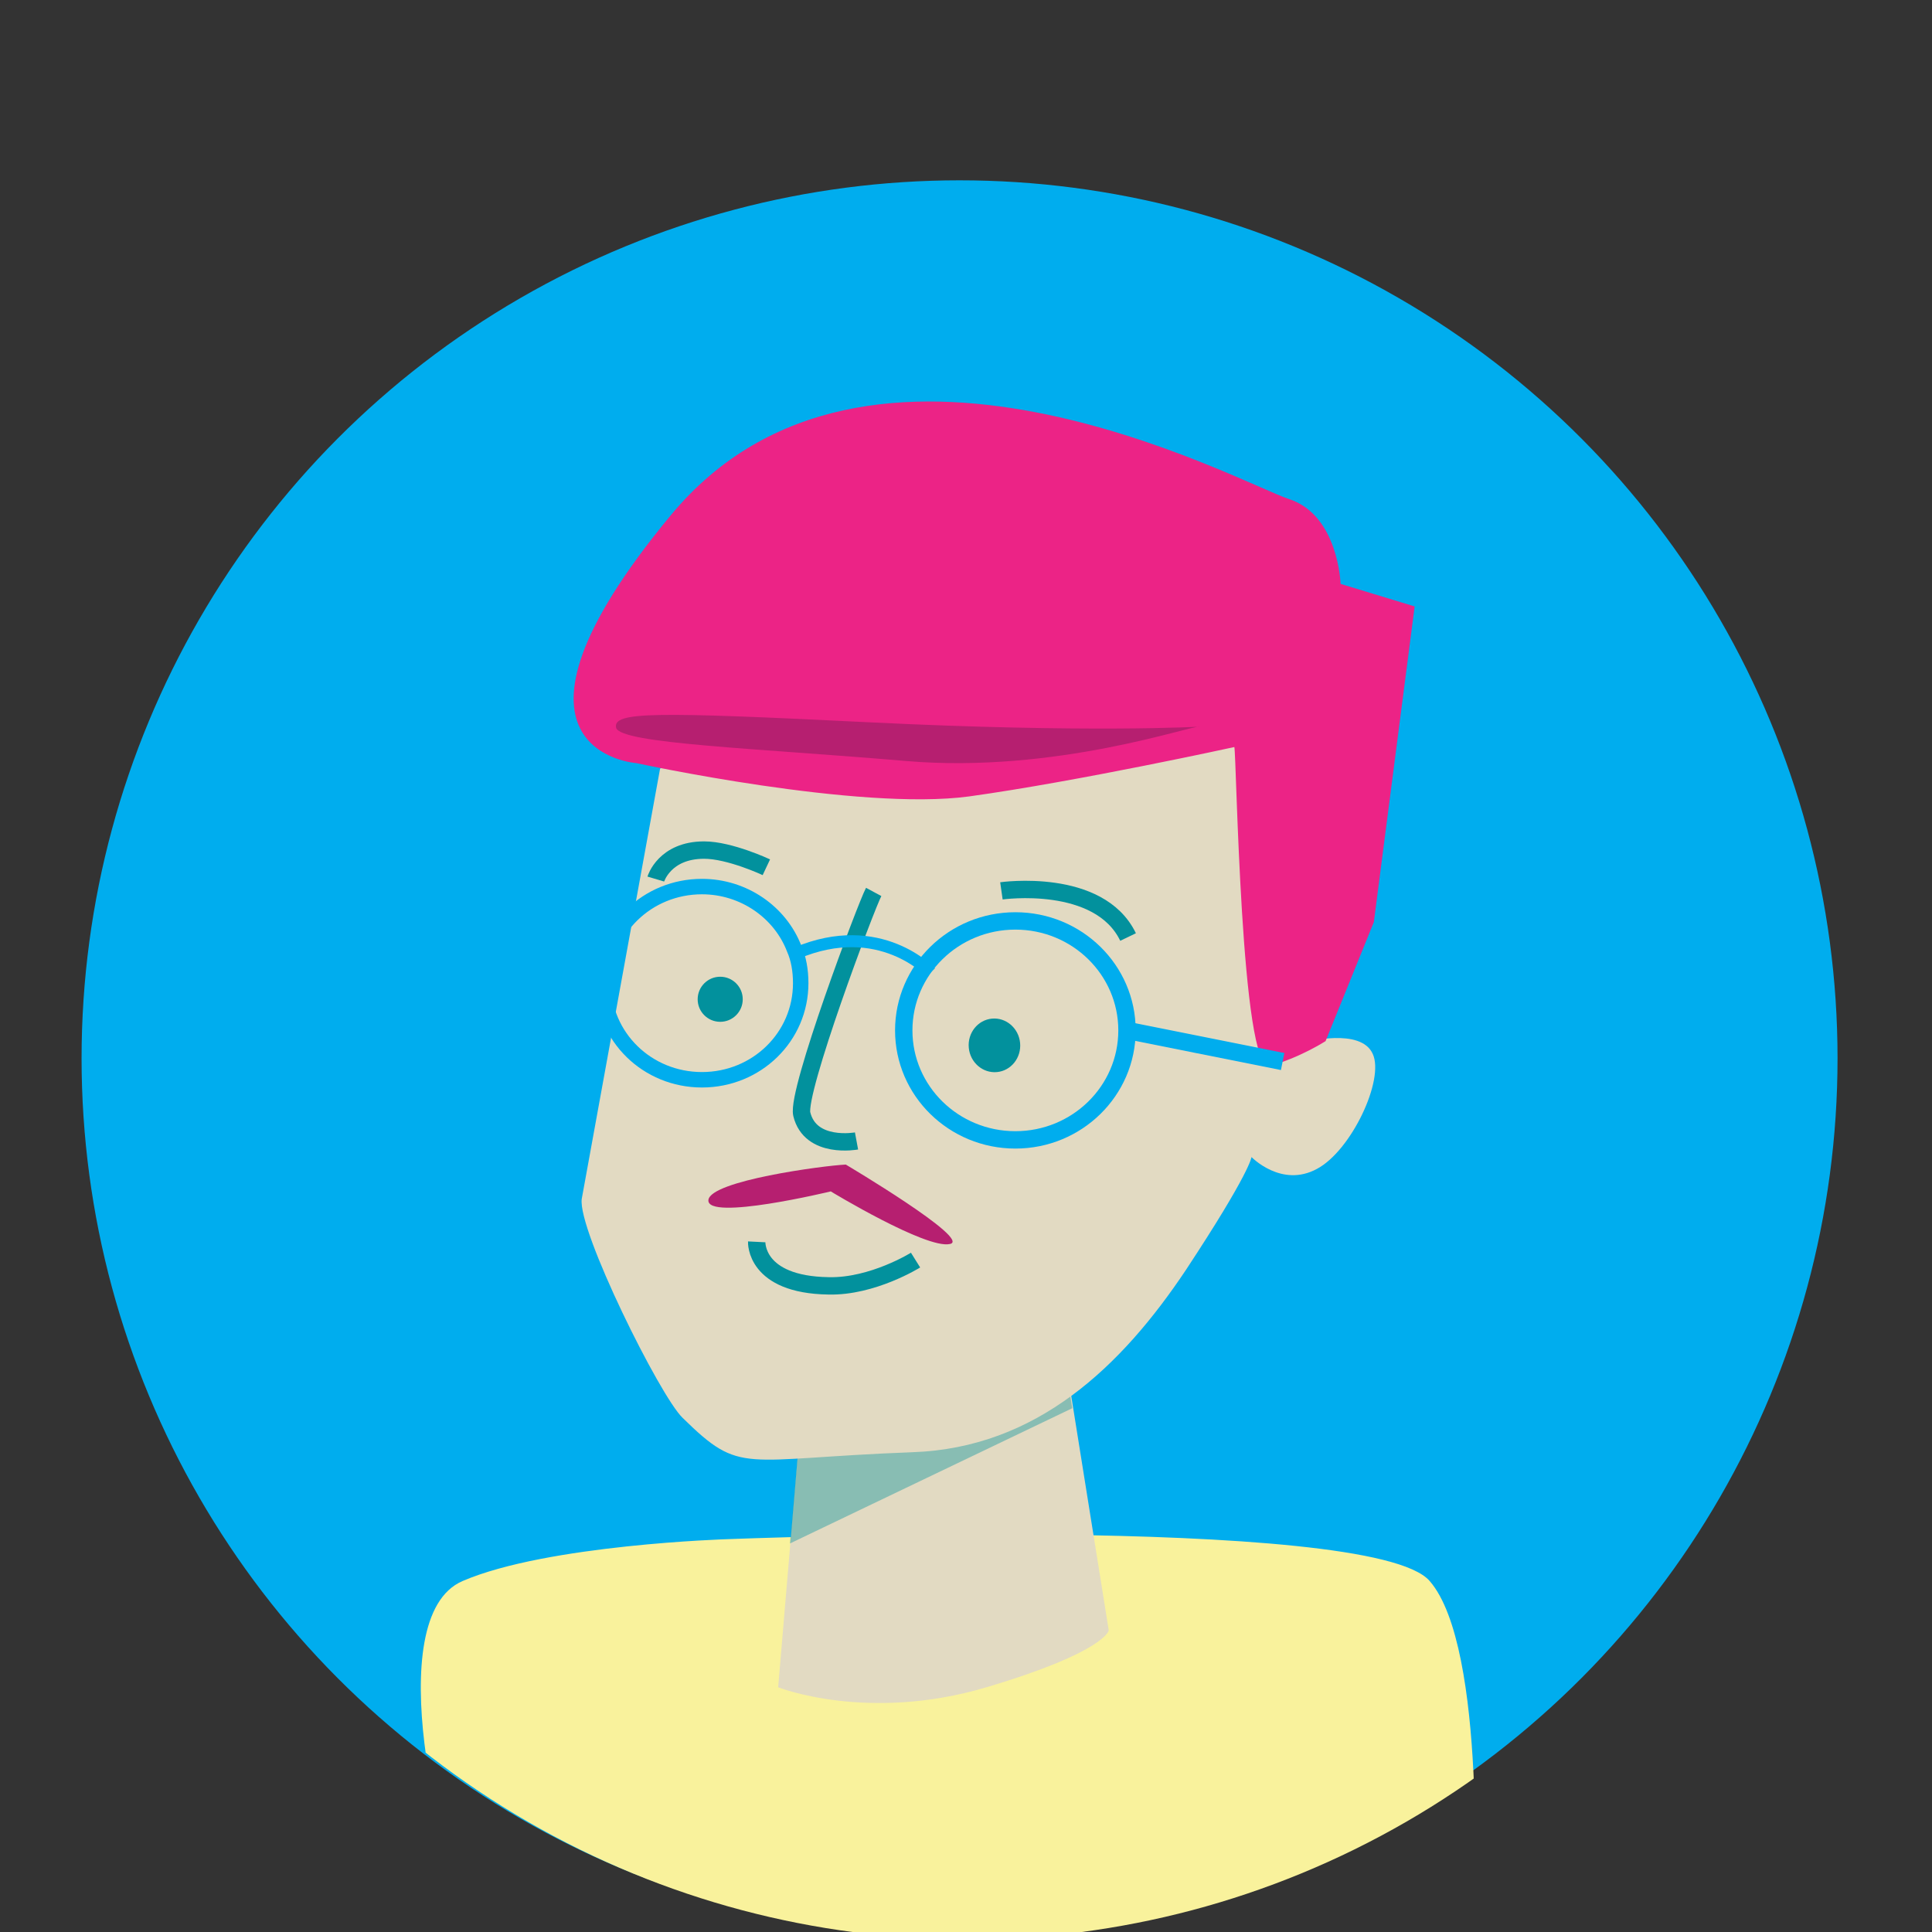 <?xml version="1.0" encoding="utf-8"?>
<!-- Generator: Adobe Illustrator 19.1.0, SVG Export Plug-In . SVG Version: 6.00 Build 0)  -->
<svg version="1.1" id="Capa_1" xmlns="http://www.w3.org/2000/svg" xmlns:xlink="http://www.w3.org/1999/xlink" x="0px" y="0px"
	 viewBox="264.4 844.2 180 180" style="enable-background:new 264.4 844.2 180 180;" xml:space="preserve">
<rect x="264.4" y="844.2" width="180" height="180" fill="#333333" stroke="none"/>
<style type="text/css">
	.st0{display:none;}
	.st1{display:inline;}
	.st2{fill:#C52375;}
	.st3{clip-path:url(#SVGID_2_);fill:#E6E8EA;}
	.st4{clip-path:url(#SVGID_4_);fill:#E3DBC3;}
	.st5{opacity:0.4;clip-path:url(#SVGID_6_);fill:#02929E;enable-background:new    ;}
	.st6{clip-path:url(#SVGID_8_);fill:#E3DBC3;}
	.st7{clip-path:url(#SVGID_10_);fill:#02929E;}
	.st8{clip-path:url(#SVGID_12_);fill:#2C2827;}
	.st9{clip-path:url(#SVGID_14_);fill:#B6B9BB;}
	.st10{clip-path:url(#SVGID_16_);fill:#94999B;}
	.st11{clip-path:url(#SVGID_18_);fill:#A7A9AC;}
	.st12{clip-path:url(#SVGID_20_);fill:#A7A9AC;}
	.st13{clip-path:url(#SVGID_22_);fill:#9E1F63;}
	.st14{clip-path:url(#SVGID_24_);fill:#9E1F63;}
	.st15{clip-path:url(#SVGID_26_);fill:none;stroke:#02929E;stroke-width:1.296;stroke-miterlimit:10;}
	.st16{clip-path:url(#SVGID_28_);fill:#A7A9AC;}
	.st17{clip-path:url(#SVGID_30_);fill:#A7A9AC;}
	.st18{clip-path:url(#SVGID_32_);fill:#2C2827;}
	.st19{clip-path:url(#SVGID_34_);}
	.st20{fill:#2C2827;}
	.st21{fill:#B6B9BB;}
	.st22{clip-path:url(#SVGID_36_);fill:#E6E8EA;}
	.st23{clip-path:url(#SVGID_38_);fill:#9AC3C1;}
	.st24{clip-path:url(#SVGID_40_);fill:#9E9EA1;}
	.st25{clip-path:url(#SVGID_42_);fill:#E3DBC3;}
	.st26{clip-path:url(#SVGID_44_);fill:#CED1D3;}
	.st27{clip-path:url(#SVGID_46_);fill:#E6E8EA;}
	.st28{clip-path:url(#SVGID_48_);fill:#B3B7BA;}
	.st29{clip-path:url(#SVGID_50_);fill:#CED1D3;}
	.st30{clip-path:url(#SVGID_52_);fill:#E6E8EA;}
	.st31{clip-path:url(#SVGID_54_);fill:#B3B7BA;}
	.st32{clip-path:url(#SVGID_56_);fill:#CED1D3;}
	.st33{clip-path:url(#SVGID_58_);fill:#E6E8EA;}
	.st34{clip-path:url(#SVGID_60_);fill:#B3B7BA;}
	.st35{clip-path:url(#SVGID_62_);fill:#CED1D3;}
	.st36{clip-path:url(#SVGID_64_);fill:#E6E8EA;}
	.st37{clip-path:url(#SVGID_66_);fill:#B3B7BA;}
	.st38{clip-path:url(#SVGID_68_);fill:#CED1D3;}
	.st39{clip-path:url(#SVGID_70_);fill:#E6E8EA;}
	.st40{clip-path:url(#SVGID_72_);fill:#B3B7BA;}
	.st41{clip-path:url(#SVGID_74_);fill:#CED1D3;}
	.st42{clip-path:url(#SVGID_76_);fill:#E6E8EA;}
	.st43{clip-path:url(#SVGID_78_);fill:#B3B7BA;}
	.st44{clip-path:url(#SVGID_80_);fill:#CED1D3;}
	.st45{clip-path:url(#SVGID_82_);fill:#E6E8EA;}
	.st46{clip-path:url(#SVGID_84_);fill:#B3B7BA;}
	.st47{clip-path:url(#SVGID_86_);fill:#CED1D3;}
	.st48{clip-path:url(#SVGID_88_);fill:#E6E8EA;}
	.st49{clip-path:url(#SVGID_90_);fill:#B3B7BA;}
	.st50{clip-path:url(#SVGID_92_);fill:#E0CE4B;}
	.st51{clip-path:url(#SVGID_94_);fill:#00AEEF;}
	.st52{clip-path:url(#SVGID_96_);fill:#0A7393;}
	.st53{opacity:0.22;clip-path:url(#SVGID_98_);fill:#5D5E5E;enable-background:new    ;}
	.st54{clip-path:url(#SVGID_100_);fill:#5D5E5E;}
	.st55{clip-path:url(#SVGID_102_);fill:#95D8EA;}
	.st56{clip-path:url(#SVGID_104_);fill:#0A7393;}
	.st57{clip-path:url(#SVGID_106_);fill:#00AEEF;}
	.st58{clip-path:url(#SVGID_108_);fill:#FFFFFF;}
	.st59{clip-path:url(#SVGID_110_);fill:#E3DBC3;}
	.st60{clip-path:url(#SVGID_112_);fill:#E3DBC3;}
	.st61{clip-path:url(#SVGID_114_);fill:#E0CE4B;}
	.st62{clip-path:url(#SVGID_116_);fill:#FFFFFF;}
	.st63{clip-path:url(#SVGID_118_);fill:#FFFFFF;}
	.st64{clip-path:url(#SVGID_120_);fill:#FFFFFF;}
	.st65{clip-path:url(#SVGID_122_);fill:#FFFFFF;}
	.st66{clip-path:url(#SVGID_124_);fill:#FFFFFF;}
	.st67{clip-path:url(#SVGID_126_);fill:#FFFFFF;}
	.st68{clip-path:url(#SVGID_128_);fill:#FFFFFF;}
	.st69{clip-path:url(#SVGID_130_);fill:#FFFFFF;}
	.st70{clip-path:url(#SVGID_132_);fill:#ED2387;}
	.st71{clip-path:url(#SVGID_134_);fill:#ED2387;}
	.st72{display:inline;fill:#00AEEF;}
	.st73{clip-path:url(#SVGID_136_);fill:none;}
	.st74{clip-path:url(#SVGID_138_);fill:#C52375;}
	.st75{clip-path:url(#SVGID_140_);}
	.st76{fill:#E3DBC3;}
	.st77{fill:#02929E;}
	.st78{opacity:0.19;enable-background:new    ;}
	.st79{opacity:0.4;fill:#02929E;enable-background:new    ;}
	.st80{clip-path:url(#SVGID_142_);fill:#C52375;}
	.st81{clip-path:url(#SVGID_144_);fill:#FFFFFF;}
	.st82{clip-path:url(#SVGID_146_);}
	.st83{clip-path:url(#SVGID_148_);}
	.st84{clip-path:url(#SVGID_150_);}
	.st85{clip-path:url(#SVGID_152_);}
	.st86{clip-path:url(#SVGID_154_);}
	.st87{clip-path:url(#SVGID_156_);}
	.st88{clip-path:url(#SVGID_158_);}
	
		.st89{clip-path:url(#SVGID_160_);fill:none;stroke:#02929E;stroke-width:1.249;stroke-linecap:round;stroke-linejoin:round;stroke-miterlimit:10;}
	
		.st90{clip-path:url(#SVGID_162_);fill:none;stroke:#02929E;stroke-width:1.249;stroke-linecap:round;stroke-linejoin:round;stroke-miterlimit:10;}
	.st91{clip-path:url(#SVGID_164_);}
	.st92{clip-path:url(#SVGID_166_);fill:#E3DBC3;}
	.st93{clip-path:url(#SVGID_168_);fill:#E3DBC3;}
	.st94{clip-path:url(#SVGID_170_);fill:#00AEEF;}
	.st95{clip-path:url(#SVGID_172_);fill:#00AEEF;}
	.st96{clip-path:url(#SVGID_174_);fill:#E0CE4B;}
	.st97{clip-path:url(#SVGID_176_);fill:#81184D;}
	.st98{clip-path:url(#SVGID_178_);fill:#C52375;}
	.st99{clip-path:url(#SVGID_180_);fill:#02929E;}
	.st100{clip-path:url(#SVGID_182_);fill:#FFFFFF;}
	.st101{clip-path:url(#SVGID_184_);fill:#81184D;}
	.st102{clip-path:url(#SVGID_186_);fill:#81184D;}
	.st103{clip-path:url(#SVGID_188_);fill:none;stroke:#02929E;stroke-width:0.424;stroke-miterlimit:10;}
	.st104{clip-path:url(#SVGID_190_);fill:none;stroke:#02929E;stroke-width:0.424;stroke-miterlimit:10;}
	.st105{clip-path:url(#SVGID_192_);fill:none;stroke:#02929E;stroke-width:0.424;stroke-miterlimit:10;}
	.st106{clip-path:url(#SVGID_194_);fill:none;stroke:#02929E;stroke-width:0.424;stroke-miterlimit:10;}
	.st107{clip-path:url(#SVGID_196_);fill:#E3DBC3;}
	.st108{clip-path:url(#SVGID_198_);fill:#FFFFFF;}
	.st109{clip-path:url(#SVGID_200_);fill:#FFFFFF;}
	.st110{clip-path:url(#SVGID_202_);fill:#E3DBC3;}
	.st111{clip-path:url(#SVGID_204_);fill:#02929E;}
	.st112{clip-path:url(#SVGID_206_);fill:#02929E;}
	.st113{clip-path:url(#SVGID_208_);fill:#02929E;}
	.st114{clip-path:url(#SVGID_210_);fill:#02929E;}
	.st115{clip-path:url(#SVGID_212_);fill:#E3DBC3;}
	.st116{clip-path:url(#SVGID_214_);fill:#E3DBC3;}
	.st117{clip-path:url(#SVGID_216_);fill:#E3DBC3;}
	.st118{clip-path:url(#SVGID_218_);fill:#02929E;}
	.st119{clip-path:url(#SVGID_220_);fill:#C52375;}
	.st120{clip-path:url(#SVGID_222_);fill:#00AEEF;}
	.st121{opacity:0.65;clip-path:url(#SVGID_224_);fill:#FFFFFF;enable-background:new    ;}
	.st122{clip-path:url(#SVGID_226_);fill:#C52375;}
	.st123{opacity:0.4;clip-path:url(#SVGID_228_);}
	.st124{clip-path:url(#SVGID_230_);fill:none;}
	.st125{clip-path:url(#SVGID_232_);fill:#FFFFFF;}
	.st126{clip-path:url(#SVGID_234_);fill:#FFFFFF;}
	.st127{clip-path:url(#SVGID_236_);fill:#FFFFFF;}
	.st128{clip-path:url(#SVGID_238_);}
	.st129{fill:#FFFFFF;}
	.st130{fill:#00AEEF;}
	.st131{opacity:0.4;}
	.st132{fill:none;}
	.st133{clip-path:url(#SVGID_240_);fill:#FFFFFF;}
	.st134{clip-path:url(#SVGID_242_);fill:#FFFFFF;}
	.st135{display:inline;fill:#C52375;}
	.st136{clip-path:url(#SVGID_244_);fill:#E3DBC3;}
	.st137{opacity:0.67;clip-path:url(#SVGID_246_);fill:#E3DBC3;enable-background:new    ;}
	.st138{clip-path:url(#SVGID_248_);fill:#FFFFFF;}
	.st139{clip-path:url(#SVGID_250_);fill:#E0CE4B;}
	.st140{opacity:0.67;clip-path:url(#SVGID_252_);fill:#E3DBC3;enable-background:new    ;}
	.st141{clip-path:url(#SVGID_254_);fill:#00AEEF;}
	.st142{clip-path:url(#SVGID_256_);}
	.st143{clip-path:url(#SVGID_258_);}
	.st144{clip-path:url(#SVGID_260_);}
	.st145{clip-path:url(#SVGID_262_);}
	.st146{clip-path:url(#SVGID_264_);}
	.st147{clip-path:url(#SVGID_266_);}
	.st148{fill:#02919D;}
	.st149{fill:#C42275;}
	.st150{clip-path:url(#SVGID_268_);fill:#C42275;}
	.st151{clip-path:url(#SVGID_268_);fill:#FFFFFF;}
	.st152{clip-path:url(#SVGID_268_);fill:#231F20;}
	
		.st153{clip-path:url(#SVGID_268_);fill:none;stroke:#02919D;stroke-width:1.249;stroke-linecap:round;stroke-linejoin:round;stroke-miterlimit:10;}
	.st154{clip-path:url(#SVGID_268_);fill:#E2DAC2;}
	.st155{clip-path:url(#SVGID_268_);fill:#00ADEE;}
	.st156{fill:#00ADEE;}
	.st157{clip-path:url(#SVGID_270_);fill:#02919D;}
	.st158{clip-path:url(#SVGID_270_);fill:#C42275;}
	.st159{clip-path:url(#SVGID_270_);fill:#00ADEE;}
	.st160{opacity:0.65;clip-path:url(#SVGID_270_);fill:#FFFFFF;}
	.st161{opacity:0.4;clip-path:url(#SVGID_270_);}
	.st162{clip-path:url(#SVGID_270_);fill:none;}
	.st163{clip-path:url(#SVGID_270_);fill:#FFFFFF;}
	.st164{clip-path:url(#SVGID_270_);}
	.st165{clip-path:url(#SVGID_272_);fill:#DFCD4B;}
	.st166{clip-path:url(#SVGID_272_);fill:#81184D;}
	.st167{clip-path:url(#SVGID_272_);fill:#C42275;}
	.st168{clip-path:url(#SVGID_272_);fill:#02919D;}
	.st169{clip-path:url(#SVGID_272_);fill:#FFFFFF;}
	.st170{clip-path:url(#SVGID_272_);fill:none;stroke:#02919D;stroke-width:0.424;stroke-miterlimit:10;}
	.st171{clip-path:url(#SVGID_272_);fill:#E2DAC2;}
	.st172{clip-path:url(#SVGID_272_);fill:#CEB993;}
	.st173{clip-path:url(#SVGID_274_);fill:none;}
	.st174{clip-path:url(#SVGID_274_);fill:#C42275;}
	.st175{clip-path:url(#SVGID_274_);}
	.st176{fill:#E2DAC2;}
	.st177{fill:#0B7F82;}
	.st178{opacity:0.4;fill:#02919D;}
	.st179{clip-path:url(#SVGID_276_);fill:#E6E8E9;}
	.st180{clip-path:url(#SVGID_276_);fill:#E2DAC2;}
	.st181{opacity:0.4;clip-path:url(#SVGID_276_);fill:#02919D;}
	.st182{clip-path:url(#SVGID_276_);fill:#02919D;}
	.st183{clip-path:url(#SVGID_276_);fill:#2C2827;}
	.st184{clip-path:url(#SVGID_276_);fill:#B6B8BA;}
	.st185{clip-path:url(#SVGID_276_);fill:#93989A;}
	.st186{clip-path:url(#SVGID_276_);fill:#A6A8AB;}
	.st187{clip-path:url(#SVGID_276_);fill:#9E1F63;}
	.st188{clip-path:url(#SVGID_276_);fill:none;stroke:#02919D;stroke-width:1.296;stroke-miterlimit:10;}
	.st189{clip-path:url(#SVGID_276_);}
	.st190{fill:#B6B8BA;}
	.st191{clip-path:url(#SVGID_276_);fill:#99C3C0;}
	.st192{clip-path:url(#SVGID_276_);fill:#9D9DA1;}
	.st193{clip-path:url(#SVGID_276_);fill:#CDD1D3;}
	.st194{clip-path:url(#SVGID_276_);fill:#B3B7BA;}
	.st195{fill:#CEB993;}
	.st196{fill:#DFCD4B;}
	.st197{clip-path:url(#SVGID_278_);fill:#DFCD4B;}
	.st198{clip-path:url(#SVGID_278_);fill:#00ADEE;}
	.st199{clip-path:url(#SVGID_278_);fill:#097493;}
	.st200{opacity:0.22;clip-path:url(#SVGID_278_);fill:#5E5E5E;}
	.st201{clip-path:url(#SVGID_278_);fill:#5E5E5E;}
	.st202{clip-path:url(#SVGID_278_);fill:#93D7EA;}
	.st203{clip-path:url(#SVGID_278_);fill:#FFFFFF;}
	.st204{clip-path:url(#SVGID_278_);fill:#E2DAC2;}
	.st205{clip-path:url(#SVGID_278_);fill:#EC2386;}
	.st206{fill:#F9F29C;}
	.st207{fill:#DDD26C;}
	.st208{fill:none;stroke:#02919D;stroke-width:0.926;stroke-miterlimit:10;}
	.st209{clip-path:url(#SVGID_280_);fill:#00ADEE;}
	.st210{clip-path:url(#SVGID_280_);fill:#BCB29B;}
	.st211{opacity:0.4;clip-path:url(#SVGID_280_);fill:#02919D;}
	.st212{clip-path:url(#SVGID_280_);fill:none;stroke:#02919D;stroke-width:1.627;stroke-miterlimit:10;}
	.st213{clip-path:url(#SVGID_280_);fill:#02919D;}
	.st214{fill:#EC2386;}
	.st215{clip-path:url(#SVGID_282_);fill:#F9F29C;}
	.st216{clip-path:url(#SVGID_282_);fill:#E2DAC2;}
	.st217{opacity:0.4;clip-path:url(#SVGID_282_);fill:#02919D;}
	.st218{clip-path:url(#SVGID_282_);fill:none;stroke:#02919D;stroke-width:1.619;stroke-miterlimit:10;}
	.st219{clip-path:url(#SVGID_282_);fill:#02919D;}
	.st220{clip-path:url(#SVGID_282_);fill:#EC2386;}
	.st221{clip-path:url(#SVGID_282_);fill:none;stroke:#00ADEE;stroke-width:1.619;stroke-miterlimit:10;}
	.st222{clip-path:url(#SVGID_282_);fill:none;stroke:#00ADEE;stroke-width:1.439;stroke-miterlimit:10;}
	.st223{clip-path:url(#SVGID_282_);fill:none;stroke:#00ADEE;stroke-width:1.115;stroke-miterlimit:10;}
	.st224{fill:#B61F70;}
	.st225{clip-path:url(#SVGID_284_);fill:none;stroke:#231F20;stroke-width:0.888;stroke-miterlimit:10;}
	.st226{clip-path:url(#SVGID_284_);fill:#EC2386;}
	.st227{clip-path:url(#SVGID_284_);fill:#F9F29C;}
	.st228{clip-path:url(#SVGID_284_);fill:#BCB29B;}
	.st229{opacity:0.4;clip-path:url(#SVGID_284_);fill:#02919D;}
	.st230{clip-path:url(#SVGID_284_);fill:#DDD26C;}
	.st231{clip-path:url(#SVGID_284_);}
	.st232{fill:none;stroke:#02919D;stroke-width:1.447;stroke-linejoin:round;stroke-miterlimit:10;}
	.st233{fill:#FFFFFF;stroke:#02919D;stroke-width:1.615;stroke-linejoin:round;stroke-miterlimit:10;}
	.st234{fill:none;stroke:#02919D;stroke-width:1.238;stroke-miterlimit:10;}
	.st235{clip-path:url(#SVGID_284_);fill:none;stroke:#02919D;stroke-width:0.998;stroke-miterlimit:10;}
	.st236{clip-path:url(#SVGID_286_);fill:#F9F29C;}
	.st237{clip-path:url(#SVGID_286_);fill:#BCB29B;}
	.st238{opacity:0.4;clip-path:url(#SVGID_286_);fill:#02919D;}
	.st239{clip-path:url(#SVGID_286_);fill:none;stroke:#02919D;stroke-width:1.49;stroke-miterlimit:10;}
	.st240{clip-path:url(#SVGID_286_);fill:#02919D;}
	.st241{clip-path:url(#SVGID_286_);fill:none;stroke:#02919D;stroke-width:1.191;stroke-miterlimit:10;}
	.st242{clip-path:url(#SVGID_286_);fill:none;stroke:#02919D;stroke-width:1.605;stroke-miterlimit:10;}
	.st243{clip-path:url(#SVGID_288_);fill:none;stroke:#231F20;stroke-width:0.826;stroke-miterlimit:10;}
	.st244{clip-path:url(#SVGID_288_);fill:#02919D;}
	.st245{clip-path:url(#SVGID_288_);fill:#EC2386;}
	.st246{clip-path:url(#SVGID_288_);fill:#E2DAC2;}
	.st247{opacity:0.4;clip-path:url(#SVGID_288_);fill:#02919D;}
	.st248{clip-path:url(#SVGID_288_);fill:none;stroke:#02919D;stroke-width:1.363;stroke-miterlimit:10;}
	.st249{clip-path:url(#SVGID_288_);fill:none;stroke:#02919D;stroke-width:1.503;stroke-linejoin:round;stroke-miterlimit:10;}
	.st250{clip-path:url(#SVGID_288_);fill:#FFFFFF;stroke:#02919D;stroke-width:1.503;stroke-linejoin:round;stroke-miterlimit:10;}
	.st251{clip-path:url(#SVGID_290_);fill:none;stroke:#231F20;stroke-width:0.832;stroke-miterlimit:10;}
	.st252{clip-path:url(#SVGID_290_);fill:#00ADEE;}
	.st253{clip-path:url(#SVGID_290_);fill:#F9F29C;}
	.st254{clip-path:url(#SVGID_290_);fill:#E2DAC2;}
	.st255{opacity:0.4;clip-path:url(#SVGID_290_);fill:#02919D;}
	.st256{clip-path:url(#SVGID_290_);fill:none;stroke:#02919D;stroke-width:1.372;stroke-miterlimit:10;}
	.st257{clip-path:url(#SVGID_290_);fill:#02919D;}
	.st258{clip-path:url(#SVGID_290_);fill:none;stroke:#02919D;stroke-width:1.513;stroke-linejoin:round;stroke-miterlimit:10;}
	.st259{clip-path:url(#SVGID_290_);fill:#FFFFFF;stroke:#02919D;stroke-width:1.513;stroke-linejoin:round;stroke-miterlimit:10;}
	.st260{clip-path:url(#SVGID_290_);fill:none;stroke:#EC2386;stroke-width:1.625;stroke-miterlimit:10;}
	.st261{clip-path:url(#SVGID_290_);fill:none;stroke:#EC2386;stroke-width:1.405;stroke-miterlimit:10;}
	.st262{clip-path:url(#SVGID_290_);fill:#EC2386;}
	.st263{clip-path:url(#SVGID_290_);fill:#DDD26C;}
	.st264{clip-path:url(#SVGID_292_);fill:none;stroke:#02919D;stroke-width:1.621;stroke-miterlimit:10;}
	.st265{clip-path:url(#SVGID_292_);fill:#EC2386;}
	.st266{clip-path:url(#SVGID_292_);fill:#E2DAC2;}
	.st267{opacity:0.4;clip-path:url(#SVGID_292_);fill:#02919D;}
	.st268{clip-path:url(#SVGID_292_);fill:#F9F29C;}
	.st269{clip-path:url(#SVGID_292_);fill:#02919D;}
	.st270{clip-path:url(#SVGID_292_);fill:none;stroke:#02919D;stroke-width:1.726;stroke-miterlimit:10;}
	.st271{clip-path:url(#SVGID_292_);fill:none;stroke:#02919D;stroke-width:1.827;stroke-miterlimit:10;}
	.st272{clip-path:url(#SVGID_294_);}
	.st273{clip-path:url(#SVGID_294_);fill:#EC2386;}
	.st274{clip-path:url(#SVGID_294_);fill:none;stroke:#231F20;stroke-width:0.824;stroke-miterlimit:10;}
	.st275{clip-path:url(#SVGID_294_);fill:#02919D;}
	.st276{clip-path:url(#SVGID_294_);fill:#E2DAC2;}
	.st277{opacity:0.4;clip-path:url(#SVGID_294_);fill:#02919D;}
	.st278{clip-path:url(#SVGID_294_);fill:none;stroke:#02919D;stroke-width:1.359;stroke-miterlimit:10;}
	.st279{clip-path:url(#SVGID_294_);fill:none;stroke:#02919D;stroke-width:1.498;stroke-linejoin:round;stroke-miterlimit:10;}
	.st280{clip-path:url(#SVGID_294_);fill:#FFFFFF;stroke:#02919D;stroke-width:1.498;stroke-linejoin:round;stroke-miterlimit:10;}
	.st281{clip-path:url(#SVGID_294_);fill:none;stroke:#02919D;stroke-width:1.148;stroke-miterlimit:10;}
	.st282{clip-path:url(#SVGID_294_);fill:none;stroke:#FFFFFF;stroke-width:0.574;stroke-linecap:round;stroke-miterlimit:10;}
	.st283{clip-path:url(#SVGID_294_);fill:#0B7F82;}
	.st284{clip-path:url(#SVGID_294_);fill:#B61F70;}
	.st285{clip-path:url(#SVGID_296_);fill:#02919D;}
	.st286{clip-path:url(#SVGID_296_);fill:#0B7F82;}
	.st287{clip-path:url(#SVGID_296_);fill:none;stroke:#231F20;stroke-width:0.834;stroke-miterlimit:10;}
	.st288{clip-path:url(#SVGID_296_);fill:#EC2386;}
	.st289{clip-path:url(#SVGID_296_);fill:#BCB29B;}
	.st290{opacity:0.4;clip-path:url(#SVGID_296_);fill:#02919D;}
	.st291{clip-path:url(#SVGID_296_);fill:none;stroke:#02919D;stroke-width:1.375;stroke-miterlimit:10;}
	.st292{clip-path:url(#SVGID_296_);fill:none;stroke:#02919D;stroke-width:1.516;stroke-linejoin:round;stroke-miterlimit:10;}
	.st293{clip-path:url(#SVGID_296_);fill:#FFFFFF;stroke:#02919D;stroke-width:1.516;stroke-linejoin:round;stroke-miterlimit:10;}
	.st294{clip-path:url(#SVGID_296_);fill:none;stroke:#02919D;stroke-width:1.162;stroke-miterlimit:10;}
	.st295{clip-path:url(#SVGID_296_);fill:none;stroke:#EC2386;stroke-width:1.162;stroke-miterlimit:10;}
	.st296{clip-path:url(#SVGID_298_);fill:#00ADEE;}
	.st297{clip-path:url(#SVGID_298_);fill:#E2DAC2;}
	.st298{opacity:0.4;clip-path:url(#SVGID_298_);fill:#02919D;}
	.st299{clip-path:url(#SVGID_298_);fill:none;stroke:#02919D;stroke-width:1.608;stroke-miterlimit:10;}
	.st300{clip-path:url(#SVGID_298_);fill:#02919D;}
	.st301{clip-path:url(#SVGID_298_);fill:#EC2386;}
	.st302{clip-path:url(#SVGID_298_);}
	.st303{clip-path:url(#SVGID_300_);}
	.st304{clip-path:url(#SVGID_302_);fill:none;stroke:#231F20;stroke-width:0.829;stroke-miterlimit:10;}
	.st305{clip-path:url(#SVGID_302_);fill:#F9F29C;}
	.st306{clip-path:url(#SVGID_302_);fill:#02919D;}
	.st307{clip-path:url(#SVGID_302_);fill:#BCB29B;}
	.st308{opacity:0.4;clip-path:url(#SVGID_302_);fill:#02919D;}
	.st309{clip-path:url(#SVGID_302_);fill:none;stroke:#02919D;stroke-width:1.367;stroke-miterlimit:10;}
	.st310{clip-path:url(#SVGID_302_);fill:none;stroke:#02919D;stroke-width:1.508;stroke-linejoin:round;stroke-miterlimit:10;}
	.st311{clip-path:url(#SVGID_302_);fill:none;stroke:#00ADEE;stroke-width:1.619;stroke-miterlimit:10;}
	.st312{clip-path:url(#SVGID_302_);fill:none;stroke:#00ADEE;stroke-width:1.399;stroke-miterlimit:10;}
	.st313{clip-path:url(#SVGID_302_);}
	.st314{clip-path:url(#SVGID_302_);fill:#0B7F82;}
	.st315{clip-path:url(#SVGID_302_);fill:#00ADEE;}
	.st316{clip-path:url(#SVGID_304_);fill:#EC2386;}
	.st317{clip-path:url(#SVGID_304_);fill:#E2DAC2;}
	.st318{opacity:0.4;clip-path:url(#SVGID_304_);fill:#02919D;}
	.st319{clip-path:url(#SVGID_304_);fill:#F9F29C;}
	.st320{clip-path:url(#SVGID_304_);fill:none;stroke:#02919D;stroke-width:1.37;stroke-miterlimit:10;}
	.st321{clip-path:url(#SVGID_304_);fill:#02919D;}
	.st322{clip-path:url(#SVGID_304_);fill:none;stroke:#02919D;stroke-width:1.605;stroke-miterlimit:10;}
	.st323{clip-path:url(#SVGID_304_);fill:#DDD26C;}
	.st324{fill:none;stroke:#FFFFFF;stroke-width:1.651;stroke-miterlimit:10;}
	.st325{fill:none;stroke:#02919D;stroke-width:0.919;stroke-miterlimit:10;}
	.st326{fill:none;stroke:#02919D;stroke-width:0.989;stroke-miterlimit:10;}
	.st327{fill:#C2297D;}
	.st328{fill:#D2C5A6;}
</style>
<circle class="st156" cx="353.8" cy="942.8" r="81.8"/>
<g>
	<defs>
		<circle id="SVGID_281_" cx="354.5" cy="943.1" r="81.8"/>
	</defs>
	<clipPath id="SVGID_2_">
		<use xlink:href="#SVGID_281_"  style="overflow:visible;"/>
	</clipPath>
	<path style="clip-path:url(#SVGID_2_);fill:#F9F29C;" d="M307.5,1020.1c-1.6-1.3-7.9-25.2,0-28.6s24.7-3.9,24.7-3.9
		s60-2.4,65.4,3.9c5.4,6.2,4.1,30.9,4.1,30.9S330.5,1039,307.5,1020.1z"/>
	<path style="clip-path:url(#SVGID_2_);fill:#E2DAC2;" d="M339.1,975.4l-2.2,26c0,0,8.3,3.3,19.4,0c11.1-3.3,11.4-5.3,11.4-5.3
		l-4.4-27.5L339.1,975.4z"/>
	<polygon style="opacity:0.4;clip-path:url(#SVGID_2_);fill:#02919D;" points="339.1,975.4 338,988 364.3,975.4 363.2,968.6 	"/>
	<path style="clip-path:url(#SVGID_2_);fill:#E2DAC2;" d="M325.9,915.8l-7.3,40.1c-0.4,2.9,7.3,18.4,9.4,20.4
		c5.5,5.4,5.4,3.8,21.4,3.2c11.6-0.4,19.5-8,25.5-17c6-9.1,6.1-10.5,6.1-10.5s2.8,2.9,6.1,1.1c3.2-1.7,6.3-8.3,5.2-10.7
		c-1.1-2.5-6.3-1.1-6.3-1.1s-1.5-30.8-7.6-35.3C372.2,901.5,325.9,915.8,325.9,915.8z"/>
	<path style="clip-path:url(#SVGID_2_);fill:none;stroke:#02919D;stroke-width:1.619;stroke-miterlimit:10;" d="M345.8,927.3
		c-0.7,1.3-7.2,18.6-6.7,20.7c0.8,3.3,5.1,2.5,5.1,2.5"/>
	<circle style="clip-path:url(#SVGID_2_);fill:#02919D;" cx="331.5" cy="937.3" r="2.1"/>
	
		<ellipse transform="matrix(0.996 -9.386898e-02 9.386898e-02 0.996 -86.772 37.66)" style="clip-path:url(#SVGID_2_);fill:#02919D;" cx="356.9" cy="941.2" rx="2.4" ry="2.5"/>
	<path style="clip-path:url(#SVGID_2_);fill:none;stroke:#02919D;stroke-width:1.619;stroke-miterlimit:10;" d="M334.9,959.9
		c0,0-0.2,4,6.7,4.1c4.1,0.1,8.1-2.4,8.1-2.4"/>
	<path style="clip-path:url(#SVGID_2_);fill:none;stroke:#02919D;stroke-width:1.619;stroke-miterlimit:10;" d="M325.5,926.1
		c0,0,0.8-2.7,4.5-2.7c2.4,0,5.8,1.6,5.8,1.6"/>
	<path style="clip-path:url(#SVGID_2_);fill:none;stroke:#02919D;stroke-width:1.619;stroke-miterlimit:10;" d="M357.7,927.2
		c0,0,9.1-1.3,11.8,4.3"/>
	<path style="clip-path:url(#SVGID_2_);fill:#EC2386;" d="M379.4,913.8c0.2,0.6,0.6,30.4,3.3,29.7c2.7-0.7,5.2-2.3,5.2-2.3l4.5-11.1
		l3.8-29.4l-6.9-2.1c0,0-0.2-6.4-4.8-7.9c-4.6-1.5-39.3-20.6-57.6,1.5s-3.2,23.1-3.2,23.1s20.7,4.5,31,3.1
		C364.8,917,379.4,913.8,379.4,913.8z"/>
	
		<ellipse style="clip-path:url(#SVGID_2_);fill:none;stroke:#00ADEE;stroke-width:1.619;stroke-miterlimit:10;" cx="359" cy="940.2" rx="10.4" ry="10.2"/>
	<path style="clip-path:url(#SVGID_2_);fill:none;stroke:#00ADEE;stroke-width:1.439;stroke-miterlimit:10;" d="M339,935.8
		c0,5-4.1,9-9.2,9c-5.1,0-9.2-4-9.2-9s4.1-9,9.2-9c3.9,0,7.3,2.4,8.6,5.8C338.8,933.5,339,934.6,339,935.8z"/>
	
		<line style="clip-path:url(#SVGID_2_);fill:none;stroke:#00ADEE;stroke-width:1.619;stroke-miterlimit:10;" x1="369.4" y1="940.2" x2="383.9" y2="943.1"/>
	<path style="clip-path:url(#SVGID_2_);fill:none;stroke:#00ADEE;stroke-width:1.115;stroke-miterlimit:10;" d="M351.1,934.8
		c0,0-4.7-5.1-12.5-1.8"/>
</g>
<path class="st224" d="M343.2,952.7C343.1,952.7,343.5,952.7,343.2,952.7c-2.1,0.1-12.6,1.5-12.8,3.3c-0.2,2,11.4-0.8,11.4-0.8
	s8.9,5.4,11.1,4.9C355,959.7,343.2,952.7,343.2,952.7L343.2,952.7z"/>
<path class="st224" d="M376.2,911.9c-0.6-0.2-13.4,4.4-27.4,3.2s-26.6-1.6-27-3.1c-0.3-1.5,3.4-1.5,23.7-0.5
	C365.8,912.5,376.2,911.9,376.2,911.9z"/>
</svg>
